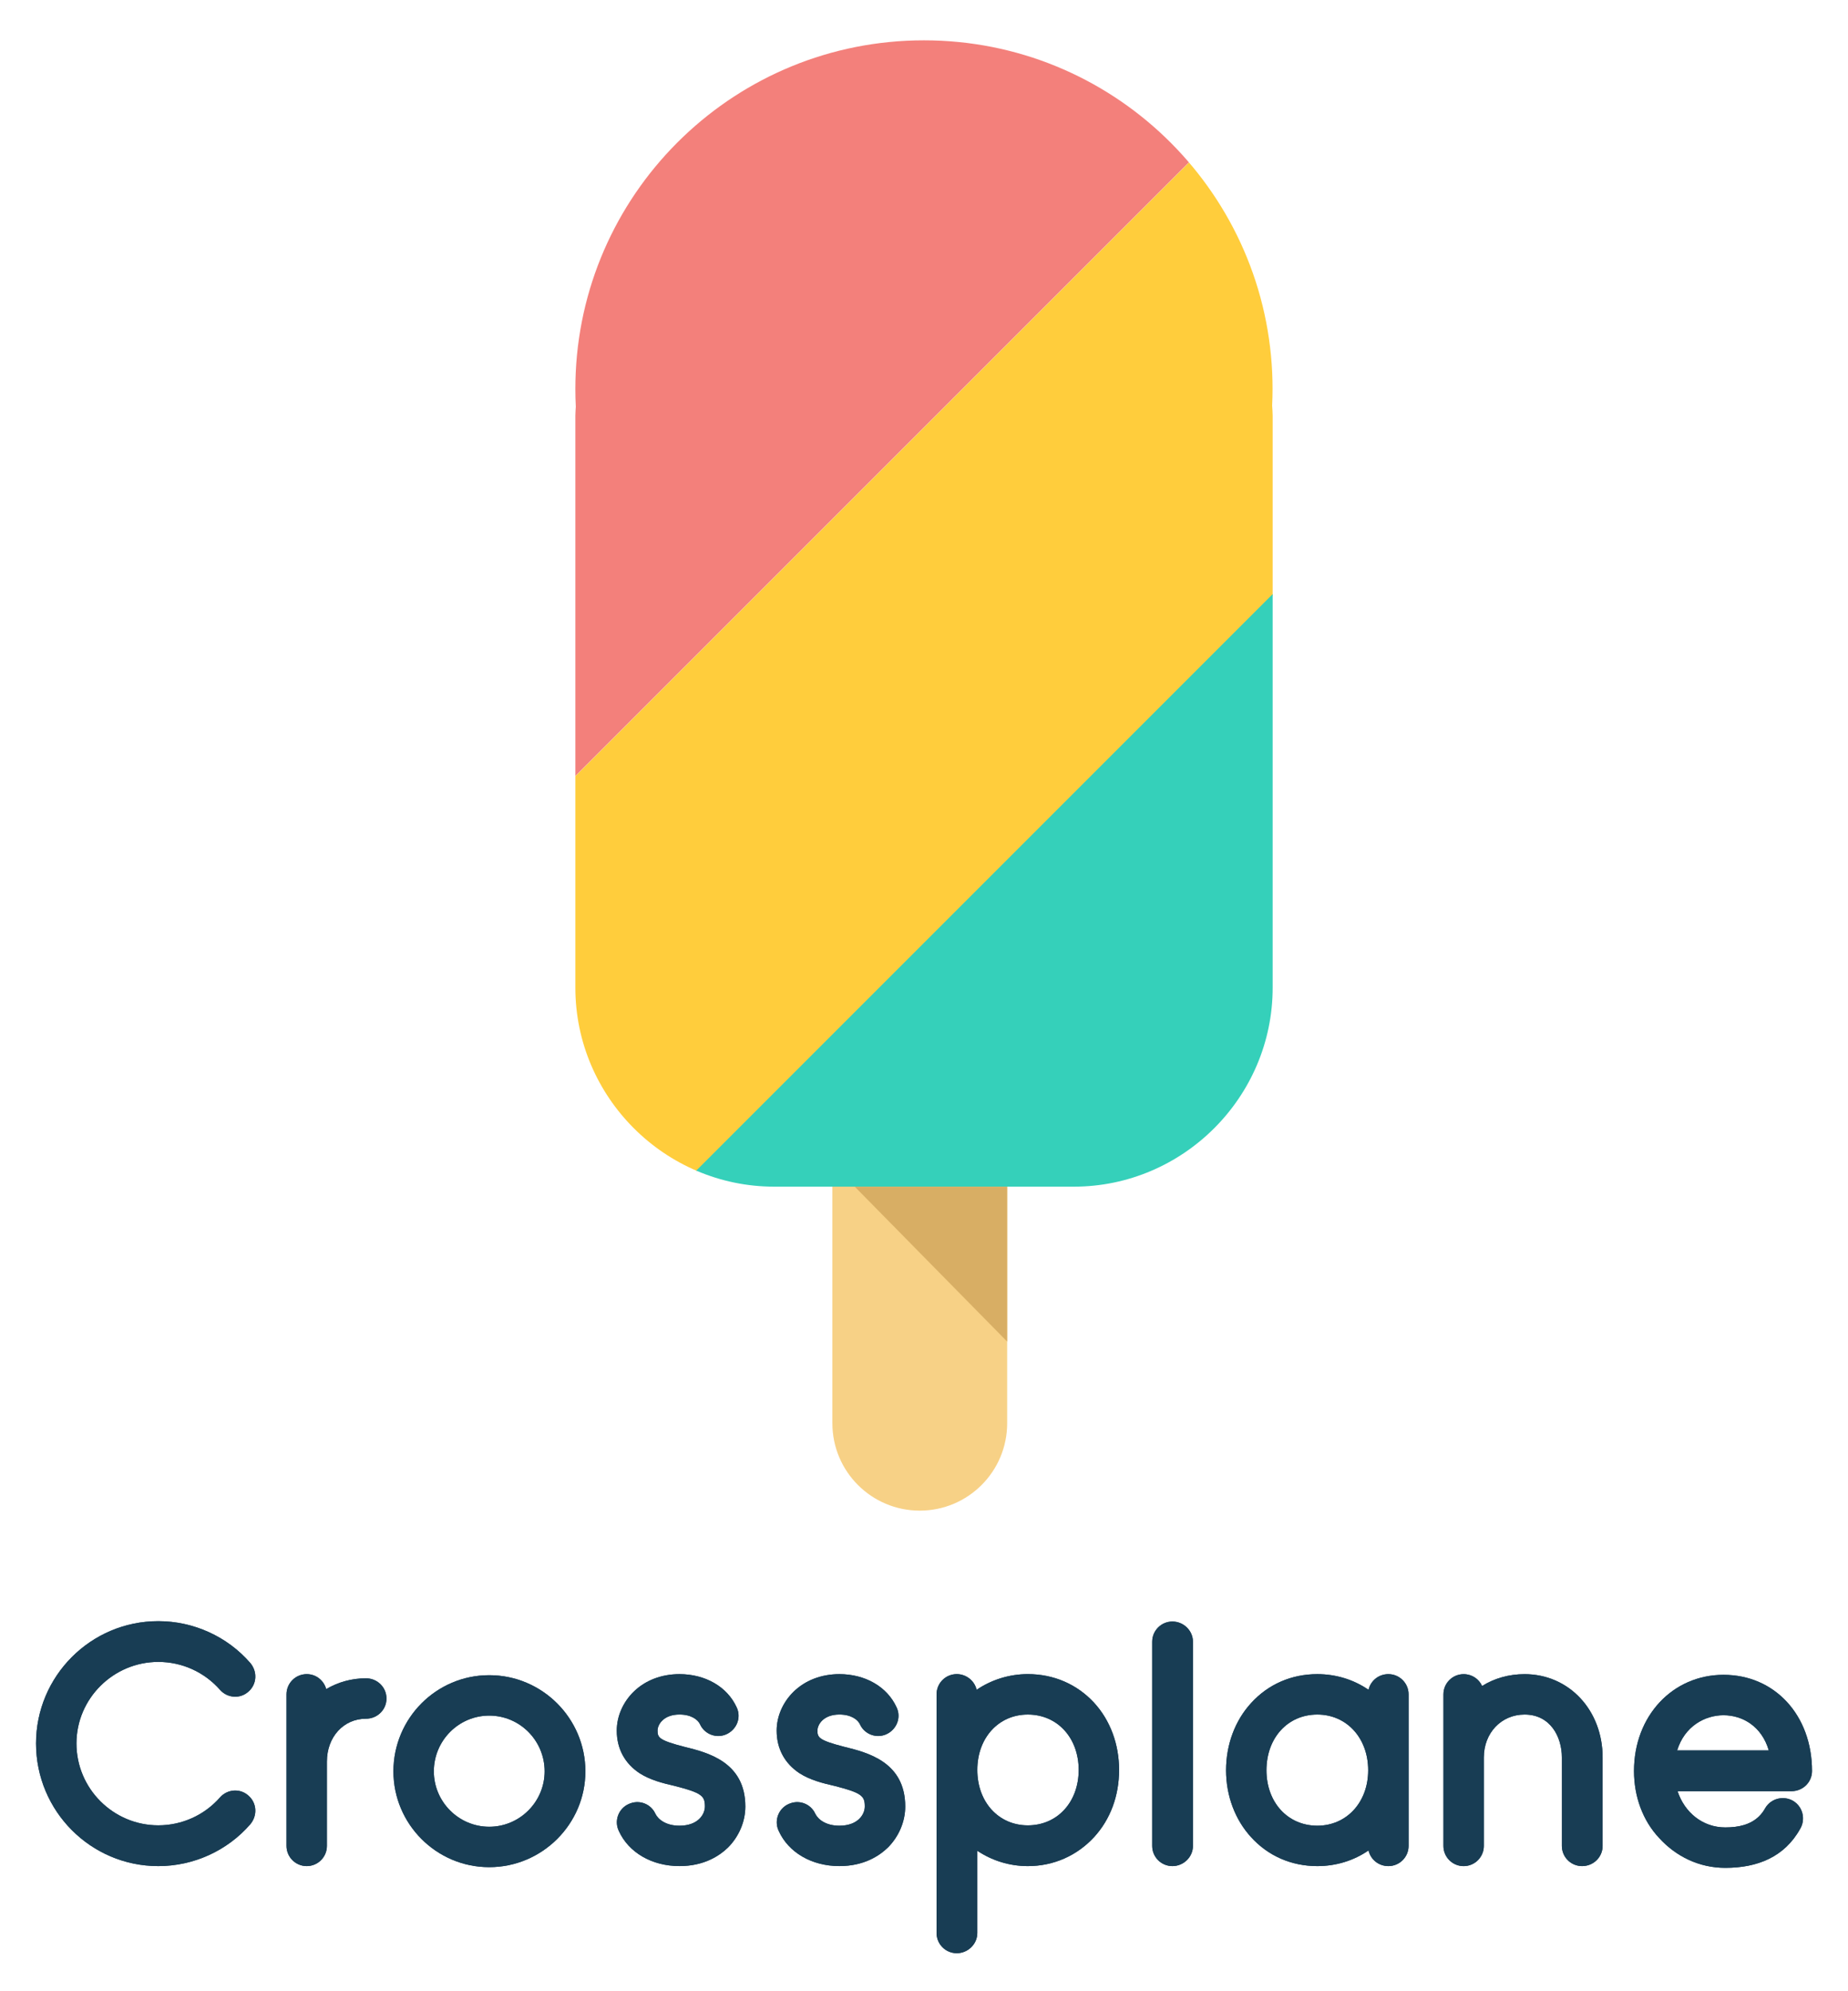 <?xml version="1.0" encoding="utf-8"?>
<!-- Generator: Adobe Illustrator 23.0.1, SVG Export Plug-In . SVG Version: 6.00 Build 0)  -->
<svg version="1.1" id="Layer_1" xmlns="http://www.w3.org/2000/svg" xmlns:xlink="http://www.w3.org/1999/xlink" x="0px" y="0px"
	 viewBox="50.56 17.52 698.88 752.96" style="enable-background:new 0 0 800 800;" xml:space="preserve">
<style type="text/css">
	.st0{display:none;fill:#183D54;}
	.st1{clip-path:url(#SVGID_2_);fill:#183D54;}
	.st2{clip-path:url(#SVGID_4_);fill:#183D54;}
	.st3{clip-path:url(#SVGID_6_);fill:#183D54;}
	.st4{clip-path:url(#SVGID_8_);fill:#183D54;}
	.st5{clip-path:url(#SVGID_10_);fill:#183D54;}
	.st6{clip-path:url(#SVGID_12_);fill:#183D54;}
	.st7{clip-path:url(#SVGID_14_);fill:#183D54;}
	.st8{clip-path:url(#SVGID_16_);fill:#183D54;}
	.st9{clip-path:url(#SVGID_18_);fill:#183D54;}
	.st10{clip-path:url(#SVGID_20_);fill:#183D54;}
	.st11{clip-path:url(#SVGID_22_);fill:#F7D186;}
	.st12{clip-path:url(#SVGID_24_);enable-background:new    ;}
	.st13{clip-path:url(#SVGID_26_);}
	.st14{clip-path:url(#SVGID_28_);}
	.st15{clip-path:url(#SVGID_30_);fill:#FFCD3C;}
	.st16{clip-path:url(#SVGID_32_);enable-background:new    ;}
	.st17{clip-path:url(#SVGID_34_);}
	.st18{clip-path:url(#SVGID_36_);}
	.st19{clip-path:url(#SVGID_38_);fill:#F3807B;}
	.st20{clip-path:url(#SVGID_40_);enable-background:new    ;}
	.st21{clip-path:url(#SVGID_42_);}
	.st22{clip-path:url(#SVGID_44_);}
	.st23{clip-path:url(#SVGID_46_);fill:#35D0BA;}
	.st24{clip-path:url(#SVGID_48_);fill:#D8AE64;}
</style>
<g>
	<rect class="st0" width="800" height="800"/>
	<g>
		<g>
			<g>
				<defs>
					<path id="SVGID_1_" d="M110.43,723.13c-25.56,0-46.24-20.82-46.24-46.38c0-25.43,20.68-46.24,46.24-46.24
						c13.31,0,26.09,5.8,34.78,15.81c2.77,3.29,2.5,8.04-0.66,10.8c-3.16,2.9-8.04,2.5-10.8-0.66
						c-5.93-6.72-14.36-10.54-23.32-10.54c-17,0-30.96,13.83-30.96,30.83c0,17.13,13.96,30.96,30.96,30.96
						c8.96,0,17.39-3.82,23.32-10.54c2.77-3.16,7.64-3.56,10.8-0.66c3.16,2.77,3.43,7.51,0.66,10.8
						C136.51,717.34,123.73,723.13,110.43,723.13"/>
				</defs>
				<use xlink:href="#SVGID_1_"  style="overflow:visible;fill-rule:evenodd;clip-rule:evenodd;fill:#183D54;"/>
				<clipPath id="SVGID_2_">
					<use xlink:href="#SVGID_1_"  style="overflow:visible;"/>
				</clipPath>
				<rect x="57.12" y="623.45" class="st1" width="97.05" height="106.74"/>
			</g>
			<g>
				<defs>
					<path id="SVGID_3_" d="M196.72,659.76c0,4.22-3.43,7.64-7.77,7.64c-8.43,0-14.76,6.85-14.76,16.21v31.88
						c0,4.22-3.42,7.64-7.64,7.64c-4.22,0-7.64-3.43-7.64-7.64v-57.31c0-4.22,3.42-7.64,7.64-7.64c3.56,0,6.45,2.37,7.38,5.66
						c4.48-2.64,9.62-4.08,15.02-4.08C193.29,652.12,196.72,655.55,196.72,659.76"/>
				</defs>
				<use xlink:href="#SVGID_3_"  style="overflow:visible;fill-rule:evenodd;clip-rule:evenodd;fill:#183D54;"/>
				<clipPath id="SVGID_4_">
					<use xlink:href="#SVGID_3_"  style="overflow:visible;"/>
				</clipPath>
				<rect x="151.85" y="643.48" class="st2" width="51.93" height="86.71"/>
			</g>
			<g>
				<defs>
					<path id="SVGID_5_" d="M235.58,723.53c-20.03,0-36.23-16.34-36.23-36.23c0-20.03,16.2-36.36,36.23-36.36
						c20.03,0,36.36,16.34,36.36,36.36C271.95,707.19,255.61,723.53,235.58,723.53 M235.58,666.22c-11.59,0-20.95,9.49-20.95,21.08
						c0,11.46,9.35,20.95,20.95,20.95c11.59,0,20.95-9.49,20.95-20.95C256.53,675.7,247.18,666.22,235.58,666.22"/>
				</defs>
				<use xlink:href="#SVGID_5_"  style="overflow:visible;fill-rule:evenodd;clip-rule:evenodd;fill:#183D54;"/>
				<clipPath id="SVGID_6_">
					<use xlink:href="#SVGID_5_"  style="overflow:visible;"/>
				</clipPath>
				<rect x="192.29" y="643.88" class="st3" width="86.71" height="86.71"/>
			</g>
			<g>
				<defs>
					<path id="SVGID_7_" d="M284.59,709.83c-1.85-3.82-0.13-8.43,3.69-10.15c3.95-1.84,8.43-0.13,10.15,3.69
						c1.05,2.11,3.95,4.48,9.09,4.48c7.11,0,9.62-4.35,9.62-7.25c0-3.95-1.05-5.14-11.33-7.77c-4.61-1.05-9.36-2.24-13.44-4.87
						c-5.53-3.69-8.56-9.22-8.56-16.07c0-5.4,2.37-10.8,6.45-14.76c4.35-4.22,10.41-6.59,17.26-6.59c9.75,0,18.05,4.74,21.61,12.51
						c1.85,3.82,0.13,8.3-3.69,10.14c-3.82,1.84-8.43,0.13-10.14-3.69c-0.79-1.71-3.29-3.69-7.77-3.69c-6.06,0-8.3,3.82-8.3,6.06
						c0,2.64,0.53,3.69,10.28,6.19c8.56,2.11,22.92,5.66,22.92,22.53c0,5.66-2.37,11.33-6.59,15.55c-3.29,3.16-9.09,6.98-18.31,6.98
						C297.11,723.13,288.28,718,284.59,709.83"/>
				</defs>
				<use xlink:href="#SVGID_7_"  style="overflow:visible;fill-rule:evenodd;clip-rule:evenodd;fill:#183D54;"/>
				<clipPath id="SVGID_8_">
					<use xlink:href="#SVGID_7_"  style="overflow:visible;"/>
				</clipPath>
				<rect x="276.74" y="643.48" class="st4" width="62.74" height="86.71"/>
			</g>
			<g>
				<defs>
					<path id="SVGID_9_" d="M345.06,709.83c-1.84-3.82-0.13-8.43,3.69-10.15c3.95-1.84,8.43-0.13,10.15,3.69
						c1.05,2.11,3.95,4.48,9.09,4.48c7.12,0,9.62-4.35,9.62-7.25c0-3.95-1.05-5.14-11.33-7.77c-4.61-1.05-9.36-2.24-13.44-4.87
						c-5.53-3.69-8.56-9.22-8.56-16.07c0-5.4,2.37-10.8,6.46-14.76c4.35-4.22,10.41-6.59,17.26-6.59c9.75,0,18.05,4.74,21.61,12.51
						c1.85,3.82,0.13,8.3-3.69,10.14c-3.82,1.84-8.43,0.13-10.15-3.69c-0.79-1.71-3.29-3.69-7.77-3.69c-6.06,0-8.3,3.82-8.3,6.06
						c0,2.64,0.53,3.69,10.28,6.19c8.56,2.11,22.92,5.66,22.92,22.53c0,5.66-2.37,11.33-6.59,15.55c-3.29,3.16-9.09,6.98-18.31,6.98
						C357.58,723.13,348.75,718,345.06,709.83"/>
				</defs>
				<use xlink:href="#SVGID_9_"  style="overflow:visible;fill-rule:evenodd;clip-rule:evenodd;fill:#183D54;"/>
				<clipPath id="SVGID_10_">
					<use xlink:href="#SVGID_9_"  style="overflow:visible;"/>
				</clipPath>
				<rect x="337.21" y="643.48" class="st5" width="62.74" height="86.71"/>
			</g>
			<g>
				<defs>
					<path id="SVGID_11_" d="M473.78,686.77c0,9.75-3.29,18.71-9.49,25.43c-6.45,6.98-15.28,10.93-25.03,10.93
						c-6.98,0-13.57-2.11-19.1-5.8v31.09c0,4.22-3.56,7.64-7.77,7.64c-4.22,0-7.64-3.42-7.64-7.64v-90.25
						c0-4.22,3.42-7.64,7.64-7.64c3.56,0,6.72,2.5,7.51,5.93c5.67-3.82,12.38-5.93,19.37-5.93c9.75,0,18.58,3.82,25.03,10.8
						C470.49,668.06,473.78,677.15,473.78,686.77 M458.5,686.77c0-12.12-8.04-20.95-19.24-20.95c-11.07,0-19.1,8.83-19.1,20.95
						c0,12.12,8.04,20.95,19.1,20.95C450.46,707.72,458.5,698.89,458.5,686.77"/>
				</defs>
				<use xlink:href="#SVGID_11_"  style="overflow:visible;fill-rule:evenodd;clip-rule:evenodd;fill:#183D54;"/>
				<clipPath id="SVGID_12_">
					<use xlink:href="#SVGID_11_"  style="overflow:visible;"/>
				</clipPath>
				<rect x="397.68" y="643.48" class="st6" width="83.15" height="119.65"/>
			</g>
			<g>
				<defs>
					<path id="SVGID_13_" d="M493.94,723.13c-4.22,0-7.64-3.43-7.64-7.64v-77.2c0-4.22,3.43-7.64,7.64-7.64
						c4.22,0,7.77,3.42,7.77,7.64v77.2C501.71,719.71,498.15,723.13,493.94,723.13"/>
				</defs>
				<use xlink:href="#SVGID_13_"  style="overflow:visible;fill-rule:evenodd;clip-rule:evenodd;fill:#183D54;"/>
				<clipPath id="SVGID_14_">
					<use xlink:href="#SVGID_13_"  style="overflow:visible;"/>
				</clipPath>
				<rect x="479.23" y="623.59" class="st7" width="29.54" height="106.61"/>
			</g>
			<g>
				<defs>
					<path id="SVGID_15_" d="M583.26,658.18v57.31c0,4.22-3.43,7.64-7.64,7.64c-3.69,0-6.72-2.5-7.51-5.93
						c-5.53,3.82-12.25,5.93-19.37,5.93c-9.75,0-18.58-3.82-25.03-10.93c-6.06-6.59-9.48-15.68-9.48-25.3
						c0-9.75,3.42-18.84,9.48-25.43c6.46-7.11,15.28-10.93,25.03-10.93c7.11,0,13.83,2.11,19.37,5.93c0.79-3.43,3.82-5.93,7.51-5.93
						C579.83,650.54,583.26,653.97,583.26,658.18 M567.98,686.9c0-12.25-8.17-21.08-19.23-21.08c-11.2,0-19.24,8.83-19.24,21.08
						c0,12.12,8.04,20.95,19.24,20.95C559.81,707.85,567.98,699.02,567.98,686.9"/>
				</defs>
				<use xlink:href="#SVGID_15_"  style="overflow:visible;fill-rule:evenodd;clip-rule:evenodd;fill:#183D54;"/>
				<clipPath id="SVGID_16_">
					<use xlink:href="#SVGID_15_"  style="overflow:visible;"/>
				</clipPath>
				<rect x="507.16" y="643.48" class="st8" width="83.16" height="86.71"/>
			</g>
			<g>
				<defs>
					<path id="SVGID_17_" d="M656.64,682.03v33.46c0,4.22-3.43,7.64-7.77,7.64c-4.22,0-7.64-3.42-7.64-7.64v-33.46
						c0-7.77-4.35-16.21-14.1-16.21c-8.83,0-15.41,6.98-15.41,16.21v0.53v0.53v32.41c0,4.22-3.43,7.64-7.64,7.64
						c-4.22,0-7.64-3.42-7.64-7.64v-32.54v-0.92v-23.85c0-4.22,3.43-7.64,7.64-7.64c3.16,0,5.8,1.84,6.98,4.48
						c4.61-2.9,10.14-4.48,16.07-4.48C643.86,650.54,656.64,664.11,656.64,682.03"/>
				</defs>
				<use xlink:href="#SVGID_17_"  style="overflow:visible;fill-rule:evenodd;clip-rule:evenodd;fill:#183D54;"/>
				<clipPath id="SVGID_18_">
					<use xlink:href="#SVGID_17_"  style="overflow:visible;"/>
				</clipPath>
				<rect x="589.37" y="643.48" class="st9" width="74.33" height="86.71"/>
			</g>
			<g>
				<defs>
					<path id="SVGID_19_" d="M703.02,723.79c-9.75,0-18.58-4.22-25.03-11.33c-6.19-6.59-9.48-15.68-9.48-25.3
						c0-20.82,14.62-36.36,33.86-36.36c19.37,0,33.46,15.28,33.46,36.36c0,4.22-3.42,7.64-7.77,7.64h-43.08
						c2.64,8.04,9.49,13.7,18.05,13.7c5.16,0,9.54-1.09,12.67-4.09c0.95-0.91,1.78-2,2.48-3.28c2.24-3.69,6.98-4.74,10.54-2.64
						c3.69,2.24,4.74,6.98,2.63,10.54C725.41,719.71,715.14,723.79,703.02,723.79 M684.83,679.39h34.65
						c-2.64-9.09-9.88-13.31-17.13-13.31C695.24,666.09,687.6,670.3,684.83,679.39"/>
				</defs>
				<use xlink:href="#SVGID_19_"  style="overflow:visible;fill-rule:evenodd;clip-rule:evenodd;fill:#183D54;"/>
				<clipPath id="SVGID_20_">
					<use xlink:href="#SVGID_19_"  style="overflow:visible;"/>
				</clipPath>
				<rect x="661.44" y="643.74" class="st10" width="81.44" height="87.11"/>
			</g>
		</g>
	</g>
	<g>
		<g>
			<defs>
				<path id="SVGID_21_" d="M398.4,211.65c-18.25,0-33.05,14.8-33.05,33.05v310.98c0,18.25,14.8,33.04,33.05,33.04
					c18.25,0,33.05-14.79,33.05-33.04V244.7C431.45,226.45,416.65,211.65,398.4,211.65"/>
			</defs>
			<clipPath id="SVGID_22_">
				<use xlink:href="#SVGID_21_"  style="overflow:visible;"/>
			</clipPath>
			<rect x="342.07" y="188.37" class="st11" width="112.65" height="423.63"/>
		</g>
		<g>
			<defs>
				<path id="SVGID_23_" d="M268.29,158.47c-0.09,2.03-0.14,4.07-0.14,6.13c0,2.25,0.05,4.49,0.17,6.71
					c-0.05,1.1-0.17,2.18-0.17,3.29v216.38c0,41.38,33.86,75.24,75.24,75.24h113.23c41.38,0,75.24-33.86,75.24-75.24V174.61
					c0-1.26-0.13-2.48-0.2-3.72c0.1-2.09,0.16-4.18,0.16-6.29c0-2.06-0.05-4.1-0.14-6.13C528.48,88.5,470.74,32.77,399.98,32.77
					C329.22,32.77,271.48,88.5,268.29,158.47z"/>
			</defs>
			<clipPath id="SVGID_24_">
				<use xlink:href="#SVGID_23_"  style="overflow:visible;"/>
			</clipPath>
			<g class="st12">
				<g>
					<defs>
						<rect id="SVGID_25_" x="182.56" y="61.31" width="428.35" height="428.35"/>
					</defs>
					<clipPath id="SVGID_26_">
						<use xlink:href="#SVGID_25_"  style="overflow:visible;"/>
					</clipPath>
					<g class="st13">
						<defs>
							
								<rect id="SVGID_27_" x="167.81" y="208.76" transform="matrix(0.707 -0.707 0.707 0.707 -79.589 363.543)" width="462.46" height="138.17"/>
						</defs>
						<clipPath id="SVGID_28_">
							<use xlink:href="#SVGID_27_"  style="overflow:visible;"/>
						</clipPath>
						<g class="st14">
							<defs>
								<rect id="SVGID_29_" x="266.37" y="28.72" width="270.04" height="437.66"/>
							</defs>
							<clipPath id="SVGID_30_">
								<use xlink:href="#SVGID_29_"  style="overflow:visible;"/>
							</clipPath>
							<rect x="163.71" y="42.46" class="st15" width="470.43" height="470.43"/>
						</g>
					</g>
				</g>
			</g>
		</g>
		<g>
			<defs>
				<path id="SVGID_31_" d="M268.29,158.47c-0.09,2.03-0.14,4.07-0.14,6.13c0,2.25,0.05,4.49,0.17,6.71
					c-0.05,1.1-0.17,2.18-0.17,3.29v216.38c0,41.38,33.86,75.24,75.24,75.24h113.23c41.38,0,75.24-33.86,75.24-75.24V174.61
					c0-1.26-0.13-2.48-0.2-3.72c0.1-2.09,0.16-4.18,0.16-6.29c0-2.06-0.05-4.1-0.14-6.13C528.48,88.5,470.74,32.77,399.98,32.77
					C329.22,32.77,271.48,88.5,268.29,158.47z"/>
			</defs>
			<clipPath id="SVGID_32_">
				<use xlink:href="#SVGID_31_"  style="overflow:visible;"/>
			</clipPath>
			<g class="st16">
				<g>
					<defs>
						<rect id="SVGID_33_" x="66.16" y="-55.09" width="451.63" height="451.63"/>
					</defs>
					<clipPath id="SVGID_34_">
						<use xlink:href="#SVGID_33_"  style="overflow:visible;"/>
					</clipPath>
					<g class="st17">
						<defs>
							
								<rect id="SVGID_35_" x="58.7" y="83.46" transform="matrix(0.707 -0.707 0.707 0.707 -34.353 254.415)" width="462.46" height="170.44"/>
						</defs>
						<clipPath id="SVGID_36_">
							<use xlink:href="#SVGID_35_"  style="overflow:visible;"/>
						</clipPath>
						<g class="st18">
							<defs>
								<rect id="SVGID_37_" x="266.37" y="28.72" width="270.04" height="437.66"/>
							</defs>
							<clipPath id="SVGID_38_">
								<use xlink:href="#SVGID_37_"  style="overflow:visible;"/>
							</clipPath>
							<rect x="42.88" y="-78.37" class="st19" width="494.09" height="494.09"/>
						</g>
					</g>
				</g>
			</g>
		</g>
		<g>
			<defs>
				<path id="SVGID_39_" d="M268.29,158.47c-0.09,2.03-0.14,4.07-0.14,6.13c0,2.25,0.05,4.49,0.17,6.71
					c-0.05,1.1-0.17,2.18-0.17,3.29v216.38c0,41.38,33.86,75.24,75.24,75.24h113.23c41.38,0,75.24-33.86,75.24-75.24V174.61
					c0-1.26-0.13-2.48-0.2-3.72c0.1-2.09,0.16-4.18,0.16-6.29c0-2.06-0.05-4.1-0.14-6.13C528.48,88.5,470.74,32.77,399.98,32.77
					C329.22,32.77,271.48,88.5,268.29,158.47z"/>
			</defs>
			<clipPath id="SVGID_40_">
				<use xlink:href="#SVGID_39_"  style="overflow:visible;"/>
			</clipPath>
			<g class="st20">
				<g>
					<defs>
						<rect id="SVGID_41_" x="280.34" y="159.08" width="428.35" height="428.35"/>
					</defs>
					<clipPath id="SVGID_42_">
						<use xlink:href="#SVGID_41_"  style="overflow:visible;"/>
					</clipPath>
					<g class="st21">
						<defs>
							
								<rect id="SVGID_43_" x="264.86" y="306.36" transform="matrix(0.707 -0.707 0.707 0.707 -119.751 460.581)" width="462.46" height="136.97"/>
						</defs>
						<clipPath id="SVGID_44_">
							<use xlink:href="#SVGID_43_"  style="overflow:visible;"/>
						</clipPath>
						<g class="st22">
							<defs>
								<rect id="SVGID_45_" x="266.37" y="28.72" width="270.04" height="437.66"/>
							</defs>
							<clipPath id="SVGID_46_">
								<use xlink:href="#SVGID_45_"  style="overflow:visible;"/>
							</clipPath>
							<rect x="260.88" y="139.63" class="st23" width="470.43" height="470.43"/>
						</g>
					</g>
				</g>
			</g>
		</g>
		<g>
			<defs>
				<polygon id="SVGID_47_" points="373.82,466.23 431.45,524.8 431.45,466.23 				"/>
			</defs>
			<clipPath id="SVGID_48_">
				<use xlink:href="#SVGID_47_"  style="overflow:visible;"/>
			</clipPath>
			<rect x="351.02" y="442.84" class="st24" width="103.91" height="104.36"/>
		</g>
	</g>
</g>
</svg>
